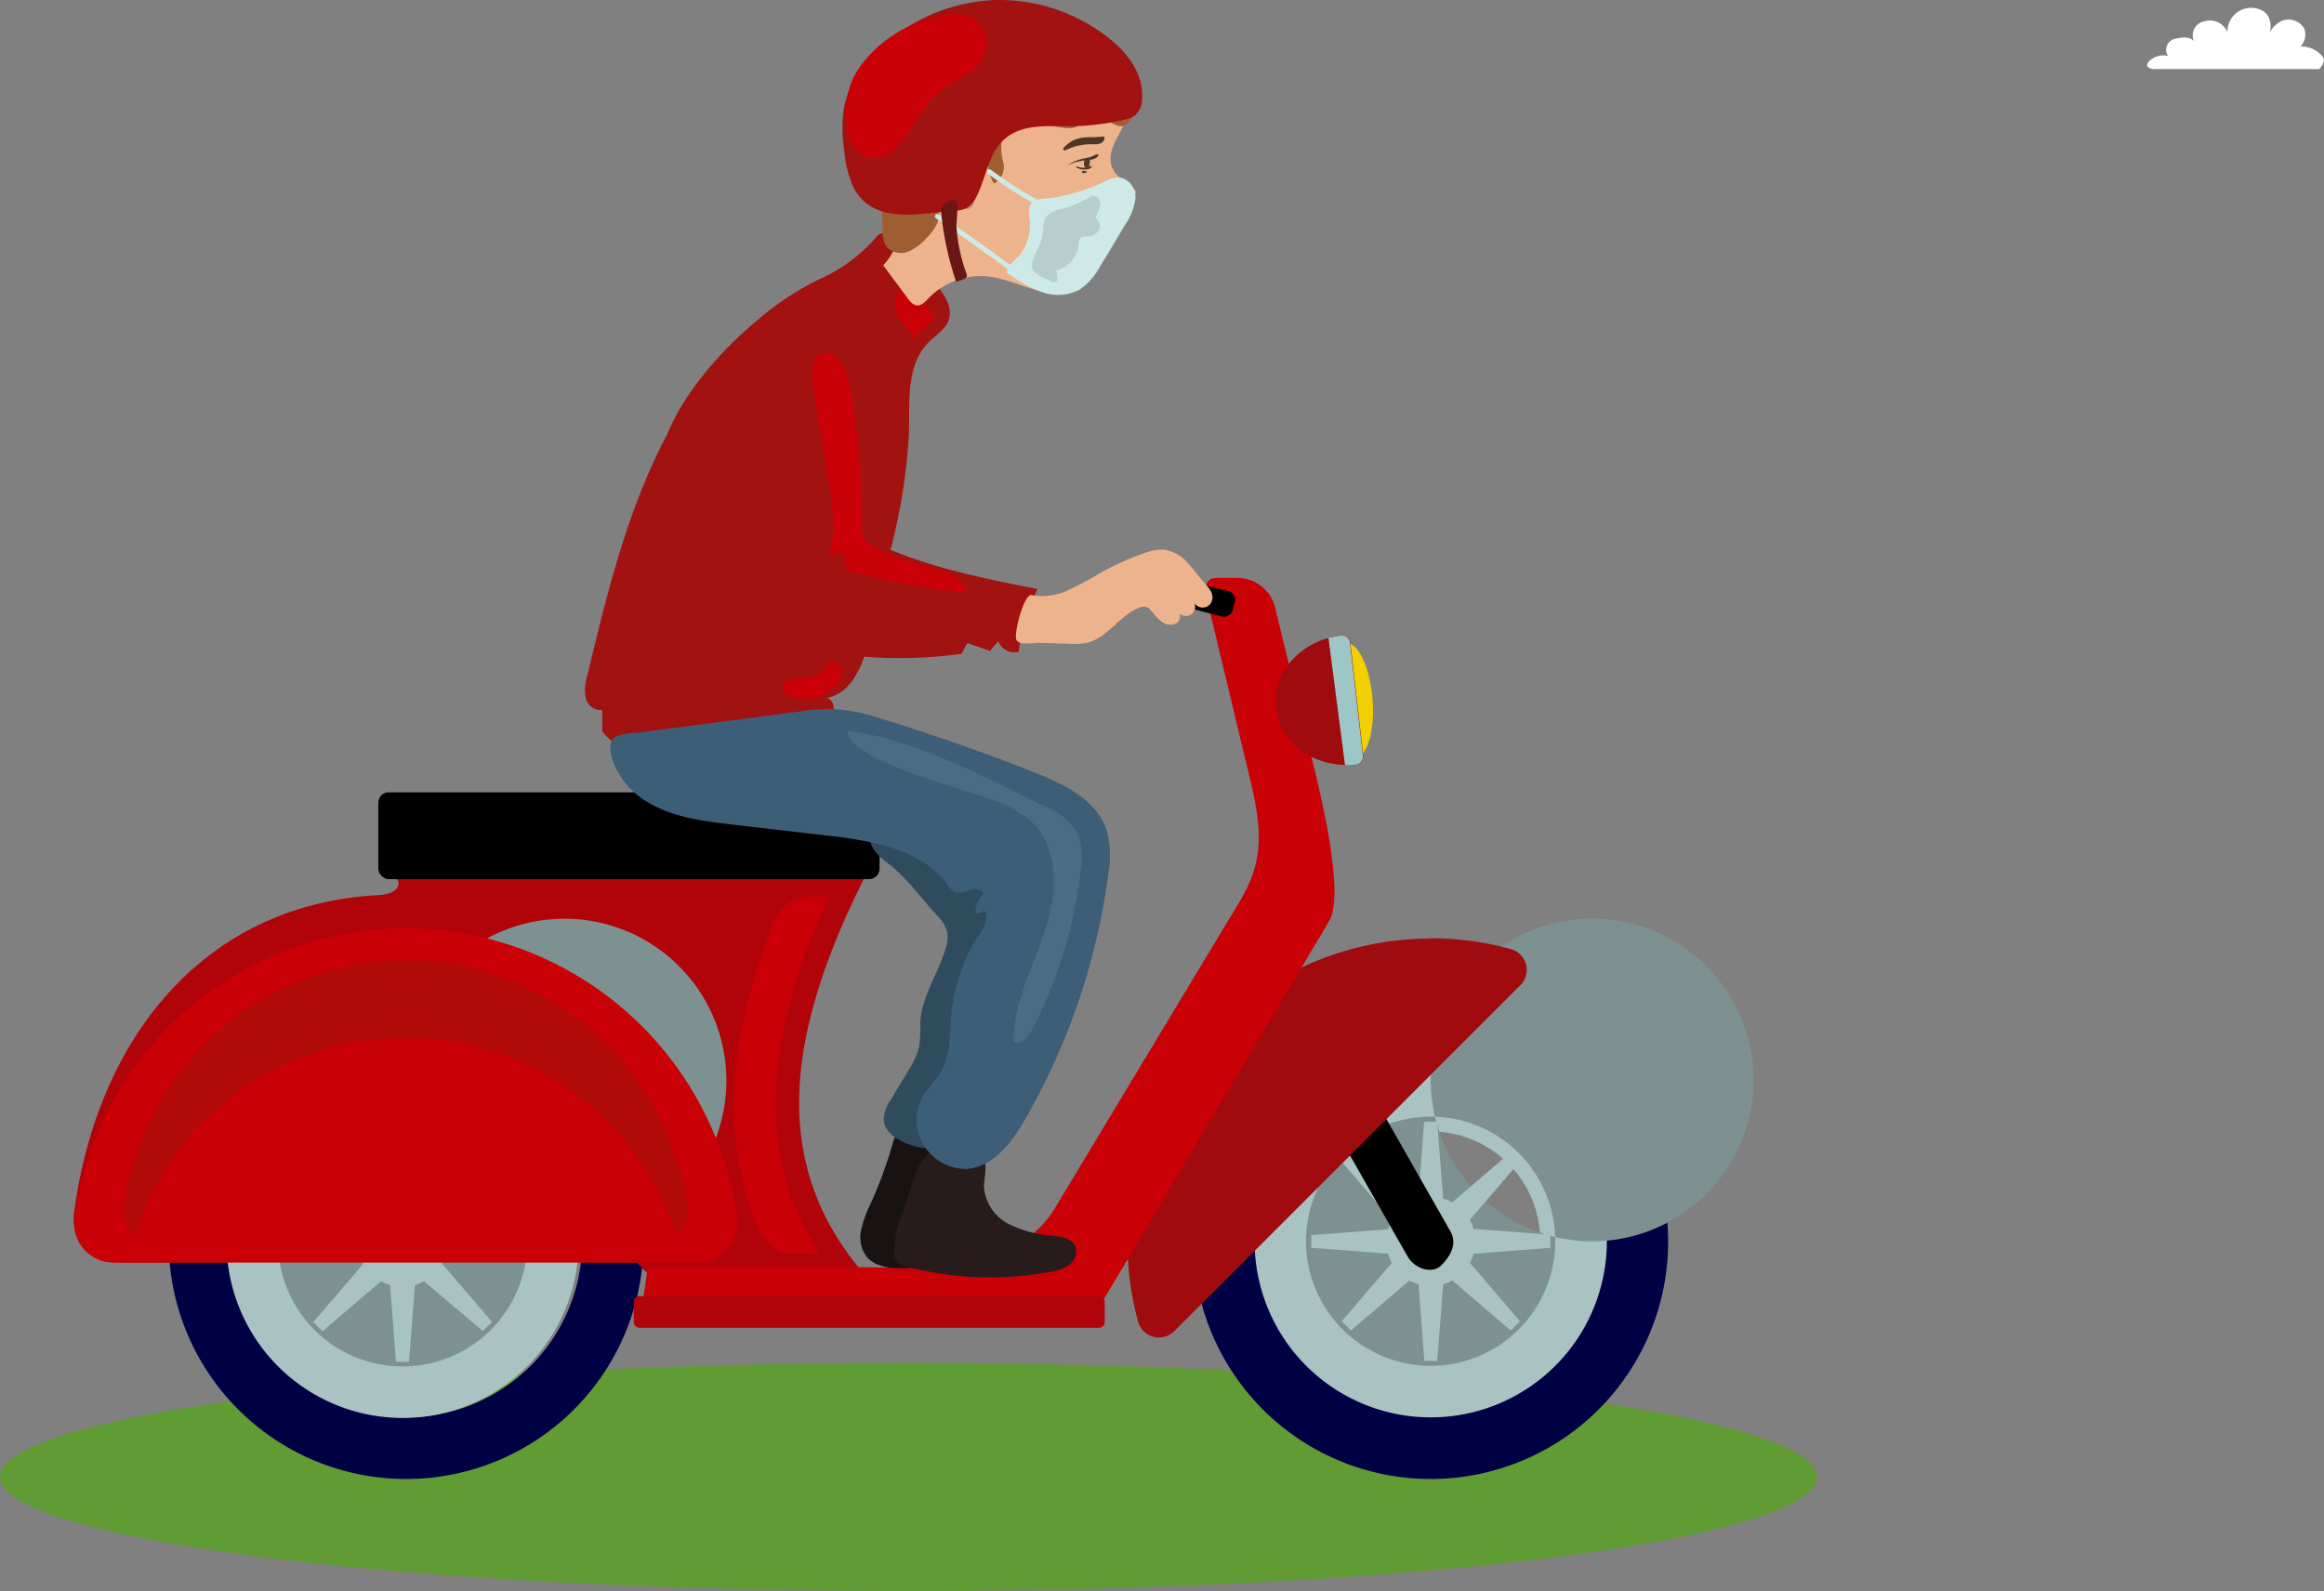 <svg xmlns="http://www.w3.org/2000/svg" width="254.533" height="174.313" viewBox="0 0 254.533 174.313"><rect x="0" y="0" width="254.533" height="174.313" fill="#808080" stroke="none"/><defs><style>.a{fill:#fff;}.b{fill:#619b34;}.c{fill:#004;}.aa,.c,.d,.f,.g,.h,.i,.k,.l{fill-rule:evenodd;}.d{fill:#a9c2c2;}.e{fill:#7e9191;}.g{fill:#9f0b0f;}.h,.j{fill:#b0040a;}.i,.r{fill:#ca0007;}.k{fill:#f1cf00;}.l{fill:#9dc6c6;}.m{fill:#edb38c;}.n{fill:#191213;}.o{fill:#2e4c5e;}.p{fill:#281b1c;}.q{fill:#a11211;}.s{fill:#3d5e77;}.t{fill:#4a6d82;}.u{fill:#9e5e32;}.v{fill:#c19272;}.w{fill:#ceeae8;}.x{fill:#b7cecc;}.y{fill:#681616;}.z{fill:#4c3729;}.aa{fill:#b10b09;}</style></defs><g transform="translate(-207 -869.687)"><path class="a" d="M306.284,133.842h18.1s.684-.661.506-1.194a2.881,2.881,0,0,0-2.554-1.27,1.9,1.9,0,0,0,.445-1.925,1.952,1.952,0,0,0-2.944-.614,2.446,2.446,0,0,0-1.024,1.761s1.024-2.621-.983-3.318a2.6,2.6,0,0,0-3.482,2.5,2.065,2.065,0,0,0-2.458-1.188,1.553,1.553,0,0,0-1.106,2.366s-.246-.876-2.007-.474a1.249,1.249,0,0,0-.942,1.918,2.2,2.2,0,0,0-2.007.516C305.014,133.754,306.284,133.842,306.284,133.842Z" transform="translate(136.609 743.416)"/><ellipse class="b" cx="99.5" cy="12.5" rx="99.5" ry="12.5" transform="translate(207 1019)"/><path class="c" d="M246.48,155.72a26,26,0,1,1-26,26,26,26,0,0,1,26-26m0,6.67a19.29,19.29,0,1,0,19.29,19.29,19.29,19.29,0,0,0-19.29-19.29" transform="translate(5 824)"/><path class="d" d="M358.7,187.54a5.86,5.86,0,1,0-5.86-5.86,5.86,5.86,0,0,0,5.86,5.86Z" transform="translate(5 824)"/><path class="d" d="M362.84,177.53a5.86,5.86,0,1,1-8.29,0A5.86,5.86,0,0,1,362.84,177.53Z" transform="translate(5 824)"/><path class="d" d="M364.56,181.68a5.86,5.86,0,1,1-5.86-5.86,5.86,5.86,0,0,1,5.86,5.86Z" transform="translate(5 824)"/><path class="d" d="M362.84,185.82a5.86,5.86,0,1,1,0-8.29,5.86,5.86,0,0,1,0,8.29Z" transform="translate(5 824)"/><path class="d" d="M358.7,187.54a5.86,5.86,0,1,1,5.86-5.86,5.86,5.86,0,0,1-5.86,5.86Z" transform="translate(5 824)"/><path class="d" d="M354.55,185.82a5.86,5.86,0,1,1,8.29,0A5.86,5.86,0,0,1,354.55,185.82Z" transform="translate(5 824)"/><path class="d" d="M352.84,181.68a5.86,5.86,0,1,1,5.86,5.86,5.86,5.86,0,0,1-5.86-5.86Z" transform="translate(5 824)"/><path class="c" d="M358.7,155.72a26,26,0,1,1-26,26,26,26,0,0,1,26-26m0,6.67a19.175,19.175,0,1,0,.01,0" transform="translate(5 824)"/><path class="d" d="M358.7,162.39a19.29,19.29,0,1,1-19.29,19.29,19.29,19.29,0,0,1,19.29-19.29m0,7.26a12,12,0,1,0,12,12,12,12,0,0,0-12-12" transform="translate(5 824)"/><path class="e" d="M358.7,195.32a13.65,13.65,0,1,1,13.64-13.64,13.65,13.65,0,0,1-13.64,13.64m0-31.31a17.675,17.675,0,1,0,0-.01" transform="translate(5 824)"/><path class="d" d="M356.34,177.4a4.582,4.582,0,0,1,1-.41l.64-8.41h1.43l.65,8.41a4.712,4.712,0,0,1,1,.41l6.41-5.49.5.5.51.51-5.49,6.4a5.131,5.131,0,0,1,.41,1l8.41.64v1.43l-8.41.65a5.312,5.312,0,0,1-.41,1l5.49,6.4-.51.51-.51.5-6.4-5.48a5.312,5.312,0,0,1-1,.41l-.65,8.41H358l-.64-8.41a5.132,5.132,0,0,1-1-.41l-6.4,5.48-.5-.5-.51-.51,5.49-6.4a4.708,4.708,0,0,1-.41-1l-8.41-.65V181l8.41-.64a4.581,4.581,0,0,1,.41-1l-5.49-6.4.51-.51.5-.5Z" transform="translate(5 824)"/><path class="f" d="M336.53,148.88l4.71-2.71,19.62,34.43c.74,1.3.06,2.66-1,3.71s-3,.31-3.71-1Z" transform="translate(5 824)"/><path class="g" d="M358.7,148.48a33.08,33.08,0,0,1,8.73,1.17,2.37,2.37,0,0,1,1.06,4L330.64,191.5a2.37,2.37,0,0,1-4-1.06,33.23,33.23,0,0,1,32-41.93Z" transform="translate(5 824)"/><path class="h" d="M245.49,142l51.49-.75c-9.72,19.09-10.15,32.9,0,44.41H273.39L271.72,184H214.89a4.81,4.81,0,0,1-4.78-5.46c2.59-19.39,14.44-33.78,33.28-34.78C245.64,143.65,245.91,142.51,245.49,142Z" transform="translate(5 824)"/><path class="i" d="M289.17,183.07h2.6c-7.92-12.33-5-26,1-39.17h-2a4.25,4.25,0,0,0-4,2.74c-4.5,11.38-6.31,23-1.61,33.8a4.25,4.25,0,0,0,4.01,2.63Z" transform="translate(5 824)"/><path class="i" d="M272.9,184.52h23c7.3,0,17.11,1,21.7-6.57l20.15-33.46c2.56-4.26,2.59-7.5,1.2-13.29l-4.6-19.2c-.41-1.7-.6-3,1-3h2.12a4.28,4.28,0,0,1,4.2,3.3l4.06,16.7c.83,3.39,3.62,14.6,1.84,17.6L322.91,188H272.42A32.735,32.735,0,0,0,272.9,184.52Z" transform="translate(5 824)"/><rect class="j" width="51.58" height="3.47" rx="0.61" transform="translate(276.41 1011.689)"/><rect width="54.9" height="9.51" rx="1.14" transform="translate(248.43 956.49)"/><path class="k" d="M349.42,116.14c1.31-.11,2.61,2.6,2.9,6.06s-.53,6.35-1.84,6.46-2.61-2.6-2.9-6.06S348.11,116.25,349.42,116.14Z" transform="translate(5 824)"/><path class="g" d="M348.89,115.31h0a.87.87,0,0,1,1,.76l1.42,12.42a.86.86,0,0,1-.76.95h0c-4.42.5-8.36-2.25-8.8-6.16S344.48,115.82,348.89,115.31Z" transform="translate(5 824)"/><path class="l" d="M347.5,115.58l1.81,13.93q.58,0,1.2-.06h0a.86.86,0,0,0,.76-.95l-1.42-12.42a.87.87,0,0,0-1-.76h0a10.351,10.351,0,0,0-1.35.26Z" transform="translate(5 824)"/><rect width="2.86" height="11.72" rx="0.93" transform="translate(330.42 934.553) rotate(-75.59)"/><line class="m" x1="0.05" y2="0.06" transform="translate(343.02 932.85)"/><path class="n" d="M297.34,177.58a12.94,12.94,0,0,0-1,2.73,3.69,3.69,0,0,0,.41,2.82c1,1.54,3.24,1.58,5.1,1.46l2.73-.18c1.16-.07,2.52-.26,3.1-1.27s.17-2-.13-3a23.1,23.1,0,0,1-1-7,5.13,5.13,0,0,0-.22-2.07,3.22,3.22,0,0,0-2.2-1.77c-2.13-.58-3.74-.53-4.32,1.52a46.489,46.489,0,0,1-2.47,6.76Z" transform="translate(5 824)"/><path class="o" d="M304.59,145.94a4.27,4.27,0,0,1,1.13,1.75,3.61,3.61,0,0,1-.16,1.92c-.81,2.74-2.61,5.23-2.77,8.09a18.49,18.49,0,0,1-.1,2.58,8.56,8.56,0,0,1-1.18,2.64l-1.95,3.27a4,4,0,0,0-.77,2.2c.09,1.48,1.71,2.33,3.12,2.8.81.27,1.84.47,2.44-.14a2.62,2.62,0,0,0,.48-.94q3.66-10.89,7.34-21.79c.61-1.82,1.22-3.81.55-5.6-.75-2-2.8-3.08-4.7-4l-5.28-2.59c-1.54-.75-3.63-1.42-4.76-.12-1.58,1.8-.05,3.27,1.23,4.23C301.2,141.73,302.91,144.1,304.59,145.94Z" transform="translate(5 824)"/><path class="p" d="M301,178.24a10.3,10.3,0,0,0-1.06,4.8,1.59,1.59,0,0,0,.39,1,1.68,1.68,0,0,0,.82.38,36.28,36.28,0,0,0,15.82.62,4.91,4.91,0,0,0,2.15-.79,1.82,1.82,0,0,0,.67-2c-.38-.87-1.49-1.07-2.44-1.18a12.8,12.8,0,0,1-4.88-1.29,5,5,0,0,1-2.7-4c0-1.29.56-2.84-.42-3.69a2.86,2.86,0,0,0-1.73-.5c-2-.14-3.1-.58-4.33.92C302.17,173.72,301.59,176.63,301,178.24Z" transform="translate(5 824)"/><path class="q" d="M275.07,93.29c-4.37,8.22-6.58,17.39-8.75,26.44a4.92,4.92,0,0,0-.16,2.43,1.69,1.69,0,0,0,1.8,1.32q0,1.17,0,2.34a6.62,6.62,0,0,0,4.95,2.55,19.689,19.689,0,0,0,5.7-.64l12.19-2.57a3.73,3.73,0,0,0,2.22-1c.52-.66.33-1.88-.49-2,2.88-.51,4.09-3.9,4.76-6.75s1.35-5.73,2-8.59A64.16,64.16,0,0,0,301.56,93c.05-3.45-.29-7.4,2.16-9.83.76-.76,1.78-1.35,2.16-2.36.58-1.55-.62-3.15-1.74-4.36l-4.39-4.75a1.37,1.37,0,0,0-.85-.55,1.43,1.43,0,0,0-1,.6,17.76,17.76,0,0,1-6.25,4.57,32.12,32.12,0,0,0-6.79,4.52C281.08,84,276.94,88.62,275.07,93.29Z" transform="translate(5 824)"/><path class="q" d="M282.87,99.44c-.59,5.15.67,10.79,4.49,14.3a16.62,16.62,0,0,0,9.51,3.91,49.24,49.24,0,0,0,10.43-.33l.65-1.18,2.48.86.9-1.08a1.9,1.9,0,0,0,2.24,1.18,20.51,20.51,0,0,1,2.06-6.88c-6.3-1.24-12.68-2.51-18.44-5.36a4.14,4.14,0,0,0-2.9-.67,48.5,48.5,0,0,0,.61-12.73c-.17-2-.51-4.15-1.81-5.7C287,78.45,283.25,96.08,282.87,99.44Z" transform="translate(5 824)"/><path class="r" d="M295.23,88.82a10.531,10.531,0,0,0-.78-2.87C294,85,293,84.13,292,84.46c-1.19.39-1.23,2.05-1,3.3q.89,5.44,1.78,10.89c.42,2.58.84,5.28,0,7.76l1.66-.17.12,1.84a66.831,66.831,0,0,0,13.15,2.44c-.09-1.65-2.12-2.3-3.72-2.67a25.27,25.27,0,0,1-5.67-1.92c-2.19-1.11-1.91-1.51-1.93-4A87.11,87.11,0,0,0,295.23,88.82Z" transform="translate(5 824)"/><path class="r" d="M301.78,82.78a14.941,14.941,0,0,0,2.58-2.38l-2.31-2.9a1.35,1.35,0,0,0-.41-.38.94.94,0,0,0-1,.23,2.32,2.32,0,0,0-.45,2.58,6.8,6.8,0,0,0,1.68,2.21" transform="translate(5 824)"/><path class="r" d="M292.8,121.55a4.14,4.14,0,0,1-3,.64,3.11,3.11,0,0,1-1.49-.33,1.05,1.05,0,0,1-.46-1.33,1.54,1.54,0,0,1,1.3-.53,6.93,6.93,0,0,0,2.08-.29,2.12,2.12,0,0,0,1.42-1.44,1.13,1.13,0,0,1,1.5.69,1.83,1.83,0,0,1-.47,1.74,5.32,5.32,0,0,1-1.54,1.07" transform="translate(5 824)"/><path class="s" d="M273.19,133.71c2.72,1.56,5.93,1.95,9,2.31l10.41,1.21c4.81.56,10.15,1.41,13.08,5.25a2.24,2.24,0,0,0,1.1,1,3.23,3.23,0,0,0,1.58-.34c.52-.15,1.27,0,1.32.55a2.6,2.6,0,0,0-.83,2.06l1.18-.2a3.66,3.66,0,0,1-.91,2.7,19.111,19.111,0,0,0-2.93,8.6c-.2,2.16-.06,4.48-1.19,6.34-.51.84-1.25,1.52-1.78,2.35a5.65,5.65,0,0,0-.83,2.54,5.43,5.43,0,0,0,5.52,5.67c3.06-.25,5.12-3.17,6.6-5.86a72.85,72.85,0,0,0,8.89-26.55,10.94,10.94,0,0,0-.18-4.63c-1.06-3.36-4.66-5.11-7.93-6.4q-8.32-3.3-16.9-5.92a20.48,20.48,0,0,0-4.75-1,21.59,21.59,0,0,0-4.32.28l-16.55,2.17c-2.56.33-4.62-.08-3.71,3.06A8.79,8.79,0,0,0,273.19,133.71Z" transform="translate(5 824)"/><path class="t" d="M310.36,133.19a13.72,13.72,0,0,1,4.62,2.5c3.08,2.9,2.81,7.89,1.49,11.91S313,155.51,313,159.74c.63.55,1.52-.28,1.91-1a50.5,50.5,0,0,0,5.44-17.49,7.18,7.18,0,0,0-.58-4.72,7.54,7.54,0,0,0-3.3-2.48c-6.39-3.12-14.49-7.5-21.62-8.27C294.7,128.93,307.69,132.16,310.36,133.19Z" transform="translate(5 824)"/><path class="m" d="M319.16,116.22a7.1,7.1,0,0,0,1.9-.11c2.36-.55,3.69-3.26,6-3.94a.9.9,0,0,1,.96.36,7.94,7.94,0,0,0,1.16,1.23,1.55,1.55,0,0,0,1.58.25.88.88,0,0,0,.23-1.4,1.006,1.006,0,1,0,1.81-.88,1.073,1.073,0,0,0,1.99-.51c.06-.66-.46-1.2-.9-1.69-.65-.72-1.19-1.54-1.86-2.23a4.28,4.28,0,0,0-2.48-1.39,5.25,5.25,0,0,0-2.24.39,28.822,28.822,0,0,0-4.71,2.11,38.109,38.109,0,0,1-3.62,1.94,6.75,6.75,0,0,1-4,.54c-.83-.18-2,4.28-1.65,4.91s1.84.3,2.46.32Z" transform="translate(5 824)"/><path class="m" d="M324,64.42c.61,1,2,1.32,2.45,2.37a6.24,6.24,0,0,0-3.6,3.72c-.7,2-.42,4.44-1.86,6-1.3,1.4-3.5,1.48-5.34,1s-3.6-1.34-5.5-1.54a7.93,7.93,0,0,0-6.44,2.38c-.38.4-.83.89-1.37.79a1.57,1.57,0,0,1-.87-.7l-2.73-3.68a7.66,7.66,0,0,0,2-5.27c0-1.5-.48-3-.59-4.45-.37-5.44,4.34-10.28,9.64-11.57,4.14-1,11.1-.59,14.68,2S322.13,61.39,324,64.42Z" transform="translate(5 824)"/><path class="u" d="M320.52,58.59c.25.65-.66,1.14-1.36,1.14-1.36,0-2.67-.54-4-.65s-2.95.38-3.4,1.66a5.9,5.9,0,0,0,.12,2.7,2.12,2.12,0,0,1-1,2.35c-.75-1-.49-2.5-1.4-3.31a2.78,2.78,0,0,0-2.92,0,3.83,3.83,0,0,0-1.95,1.61c-.9,1.8.75,4,.08,5.94a4.8,4.8,0,0,1-1.14,1.65,6,6,0,0,1-1.94,1.52,2.21,2.21,0,0,1-2.32-.28c-1-1-.46-2.64-.72-4s-1.51-2.58-1.78-4a6.191,6.191,0,0,1,.2-2.42,19.16,19.16,0,0,1,2.12-5.88,13.82,13.82,0,0,1,8.19-5.84,23.75,23.75,0,0,1,10.21-.24,12.12,12.12,0,0,1,4.25,1.37c1.51.9,2.89,2.4,4.64,2.25a4.53,4.53,0,0,1-1.64.93,6.85,6.85,0,0,1,2.15,1.58,1.4,1.4,0,0,1-1.12.63,1.44,1.44,0,0,1-.89,2.2c-.74.08-1.57-.73-2.33-.84a6,6,0,0,1,.58.47C322.68,59.21,320.78,59.26,320.52,58.59Z" transform="translate(5 824)"/><path class="v" d="M308.53,67c0,.09-.13.14-.21.09a.48.48,0,0,1-.13-.23,1.73,1.73,0,0,1-.05-1,.62.62,0,0,1,.83-.38,1.47,1.47,0,0,0-.42-1.67,1.44,1.44,0,0,0-1.71-.06,2.42,2.42,0,0,0-.81,1.21,2.12,2.12,0,0,0-.18,1.18,2.82,2.82,0,0,0,.47.89l.69.94c.22.31.5.65.87.66a.84.84,0,0,0,.76-.72,2.14,2.14,0,0,0-.16-1.11" transform="translate(5 824)"/><path class="w" d="M322.85,65.65a3.38,3.38,0,0,1,1.93-.49,2.17,2.17,0,0,1,1.57,2.31,6.48,6.48,0,0,1-1.11,2.82c-.89,1.49-1.78,3-2.69,4.47a7.48,7.48,0,0,1-2.26,2.63,5.15,5.15,0,0,1-4.23.28,15.24,15.24,0,0,1-3.79-2.13c.05-.78.82-1.27,1.36-1.84a5.39,5.39,0,0,0,1.1-4.26c-.24-2.36,1.12-1.79,3-2.15a22.17,22.17,0,0,0,5.12-1.64Z" transform="translate(5 824)"/><path class="w" d="M310.24,64.75a50.834,50.834,0,0,0,5.53,3.54c.3.17.58-.3.27-.47a50.828,50.828,0,0,1-5.53-3.54C310.23,64.07,310,64.54,310.24,64.75Z" transform="translate(5 824)"/><path class="w" d="M304.52,69.61q4.39,3,8.62,6.15c.28.21.55-.26.27-.47q-4.23-3.18-8.62-6.14A.267.267,0,0,0,304.52,69.61Z" transform="translate(5 824)"/><path class="x" d="M316.23,71a3,3,0,0,1,.34-1.56,2.72,2.72,0,0,1,1.61-.82,12.53,12.53,0,0,0,3.05-1.27,1.2,1.2,0,0,1,.54-.21.843.843,0,0,1,.73.94,3.58,3.58,0,0,1-.47,1.25v.24c0,.09.11.15.18.21a1,1,0,0,1,.06,1.26,1.68,1.68,0,0,1-1.23.57c-.3,0-.67,0-.82.3a1,1,0,0,0-.07.42,3.22,3.22,0,0,1-2.48,3,2.469,2.469,0,0,1,.13.89.41.41,0,0,1-.11.32c-.14.12-.36,0-.52,0-1-.55-2.46-.85-2.11-2.14S316.23,72.28,316.23,71Z" transform="translate(5 824)"/><path class="q" d="M306.65,68.76a2.8,2.8,0,0,0,1.33-.34,2.65,2.65,0,0,0,.87-1c1.08-2,1.33-4.58,2.86-6.19,1.88-2,4.81-1.71,7.4-1.71a26.61,26.61,0,0,0,6.15-.75,2.75,2.75,0,0,0,1.06-.44,2.61,2.61,0,0,0,.78-2c.09-2.8-1.87-5.16-4-6.73a19.34,19.34,0,0,0-12.61-3.89A19.69,19.69,0,0,0,298.34,51a12.09,12.09,0,0,0-3.88,6.33,15.16,15.16,0,0,0,0,4.8,12.659,12.659,0,0,0,1,4.06C297.63,70.47,303,69,306.65,68.76Z" transform="translate(5 824)"/><path class="r" d="M303.54,47.78a14.53,14.53,0,0,0-7.14,4.92,8.68,8.68,0,0,0-1.23,8.3,3.36,3.36,0,0,0,1.71,1.89,3.1,3.1,0,0,0,3.18-.94c1.65-1.65,2.53-3.93,4.2-5.61,1.37-1.38,3.09-2,4.53-3.22a3.39,3.39,0,0,0,.86-4.31C308.4,46.67,305.51,47.1,303.54,47.78Z" transform="translate(5 824)"/><path class="y" d="M307.89,75.77v.25l-.17.15a5,5,0,0,1-1,.38,34,34,0,0,1-1.62-7.39,1.61,1.61,0,0,1,.05-.79c.17-.43,1.2-1,1.6-.65.24.24,0,2.3,0,2.7a18.439,18.439,0,0,0,1.14,5.35Z" transform="translate(5 824)"/><path class="z" d="M318.7,62.15a6.2,6.2,0,0,1,3.17-.65c.53,0,1.1-.15,1.11-.78l-.05-.06a7.65,7.65,0,0,0-1.06.07,5.93,5.93,0,0,0-1.33.05,3.17,3.17,0,0,0-2.07,1.14C318.37,62.08,318.56,62.22,318.7,62.15Z" transform="translate(5 824)"/><path class="z" d="M319,63.76a5.83,5.83,0,0,1,2.22-.53c.39-.06.85-.12,1.06-.49a.11.11,0,0,0-.12-.16c-.26.07-.48.23-.74.31s-.57.12-.86.19a4.75,4.75,0,0,0-1.57.67Z" transform="translate(5 824)"/><path class="z" d="M320.8,63.14c-.06.24-.22.84.17.91s.43-.57.38-.83l-.15-.15h-.05l-.17.07-.05.21v.12a.61.61,0,0,0-.06-.32Z" transform="translate(5 824)"/><path class="z" d="M319.92,64.05a1.58,1.58,0,0,0,.93.21c.24,0,.61-.07.73-.31l-.05-.08a3.475,3.475,0,0,0-.61.17,1.49,1.49,0,0,1-.93-.12C319.91,63.88,319.83,64,319.92,64.05Z" transform="translate(5 824)"/><path class="z" d="M320.58,64.64a.67.67,0,0,0,.42-.08v-.13h-.38a.107.107,0,0,0-.04.21Z" transform="translate(5 824)"/><g transform="translate(-16641.383 -18543.936)"><path class="d" d="M246.48,162.39a19.29,19.29,0,1,1-19.29,19.29,19.29,19.29,0,0,1,19.29-19.29m0,7.26a12,12,0,1,0,12,12,12,12,0,0,0-12-12" transform="translate(16646 19368)"/><path class="e" d="M246.48,195.32a13.65,13.65,0,1,1,13.65-13.64,13.65,13.65,0,0,1-13.65,13.64m0-31.31a17.729,17.729,0,1,0,0-.01" transform="translate(16646 19368)"/><path class="d" d="M244.13,177.4a4.5,4.5,0,0,1,1-.41l.64-8.41h1.43l.65,8.41a4.5,4.5,0,0,1,1,.41l6.41-5.49.5.5.51.51-5.49,6.4a5.129,5.129,0,0,1,.41,1l8.41.64v1.43l-8.41.65a5.312,5.312,0,0,1-.41,1l5.49,6.4-.51.51-.5.5L248.83,186a5,5,0,0,1-1,.41l-.65,8.41h-1.43l-.64-8.41a5,5,0,0,1-1-.41l-6.41,5.48-.5-.5-.51-.51,5.49-6.4a5.311,5.311,0,0,1-.41-1l-8.41-.65V181l8.41-.64a5.13,5.13,0,0,1,.41-1l-5.49-6.4.51-.51.5-.5Z" transform="translate(16646 19368)"/></g><path class="i" d="M246.41,147.39a36.622,36.622,0,0,1,36.3,31.738,4.31,4.31,0,0,1-4.281,4.882h-64a4.31,4.31,0,0,1-4.28-4.89,36.62,36.62,0,0,1,36.26-31.73Z" transform="translate(5 824)"/><path class="aa" d="M246.41,150.93a31.1,31.1,0,0,1,30.82,26.939,3.52,3.52,0,0,1-.88,2.9,2.755,2.755,0,0,1-.29.3,31.1,31.1,0,0,0-59.3,0,2.762,2.762,0,0,1-.29-.3,3.55,3.55,0,0,1-.88-2.9A31.1,31.1,0,0,1,246.41,150.93Z" transform="translate(5 824)"/></g></svg>